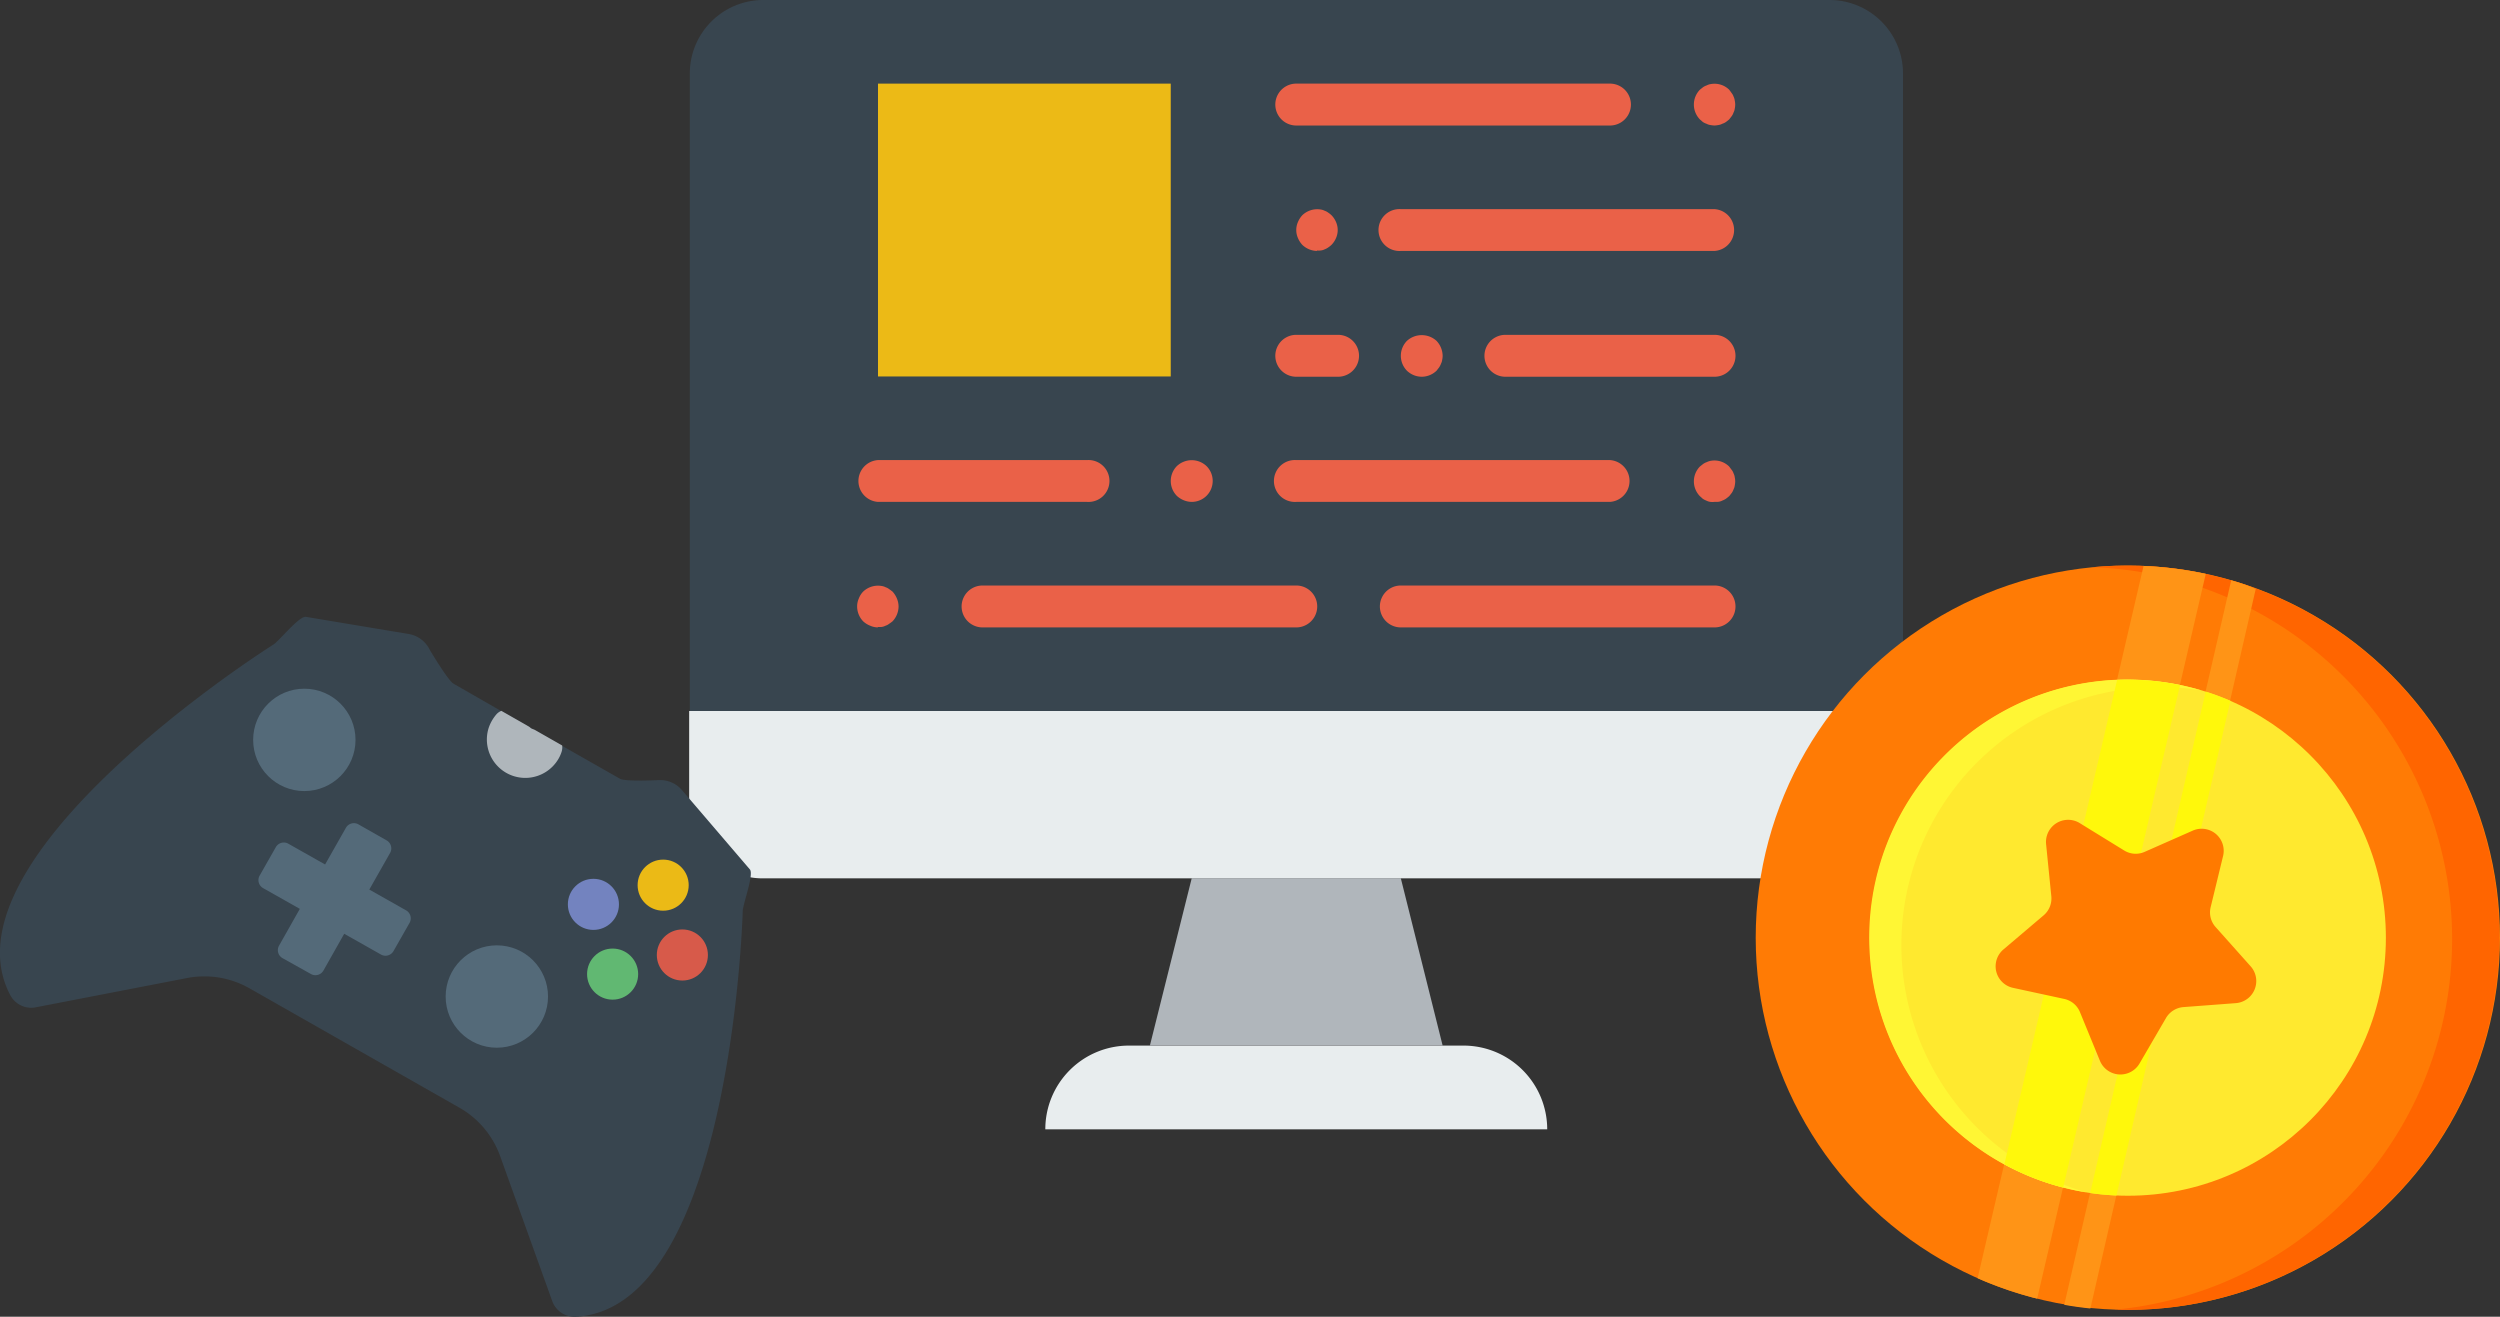 <svg xmlns="http://www.w3.org/2000/svg" viewBox="0 0 272.07 143.3"><rect x="0" y="0" width="272.07" height="143.3" fill="#333333" stroke="none"/><defs><style>.cls-1{fill:#e8edee;}.cls-2{fill:#b0b6bb;}.cls-3{fill:#38454f;}.cls-4{fill:#ea6148;}.cls-5{fill:#ecba16;}.cls-6{fill:#546a79;}.cls-7{fill:#ebba16;}.cls-8{fill:#7383bf;}.cls-9{fill:#d75a4a;}.cls-10{fill:#61b872;}.cls-11{fill:#afb6bb;}.cls-12{fill:#ff7b05;}.cls-13{fill:#ff6500;}.cls-14{fill:#ff9416;}.cls-15{fill:#ffe92f;}.cls-16{fill:#fff634;}.cls-17{fill:#fff80b;}.cls-18{fill:#ff7a00;}</style></defs><title>challenge</title><g id="Layer_2" data-name="Layer 2"><g id="description"><g id="challenge"><path class="cls-1" d="M168.38,122.9H113.76a9.1,9.1,0,0,1,9.1-9.11h36.42a9.11,9.11,0,0,1,9.1,9.11"/><polygon class="cls-2" points="157 113.79 125.14 113.79 129.69 95.59 152.45 95.59 157 113.79"/><path class="cls-3" d="M207.07,77.38h-132V8a8,8,0,0,1,8-8H199.1a8,8,0,0,1,8,8V77.38Z"/><path class="cls-1" d="M199.1,95.59H83a8,8,0,0,1-8-8V77.38h132V87.62a8,8,0,0,1-8,8"/><path class="cls-4" d="M186.59,68.28H152.45a2.28,2.28,0,0,1,0-4.56h34.14a2.28,2.28,0,0,1,0,4.56"/><path class="cls-4" d="M118.31,54.62H95.55a2.28,2.28,0,0,1,0-4.55h22.76a2.28,2.28,0,1,1,0,4.55"/><path class="cls-4" d="M175.21,54.62H141.07a2.28,2.28,0,1,1,0-4.55h34.14a2.28,2.28,0,0,1,0,4.55"/><path class="cls-4" d="M129.69,54.62a2.37,2.37,0,0,1-.87-.18,2.46,2.46,0,0,1-.75-.48,2.31,2.31,0,0,1,0-3.23,2.29,2.29,0,0,1,.75-.48,2.34,2.34,0,0,1,2.49.48,2.28,2.28,0,0,1-1.62,3.89"/><path class="cls-4" d="M141.07,68.28H106.93a2.28,2.28,0,0,1,0-4.56h34.14a2.28,2.28,0,0,1,0,4.56"/><path class="cls-4" d="M95.55,68.28a2.15,2.15,0,0,1-.86-.19,2.44,2.44,0,0,1-.75-.47A2.34,2.34,0,0,1,93.28,66a2.11,2.11,0,0,1,.18-.86,2.23,2.23,0,0,1,.48-.76,2.34,2.34,0,0,1,2-.61,1.33,1.33,0,0,1,.44.14,1.16,1.16,0,0,1,.38.2c.14.09.25.18.37.27a2.58,2.58,0,0,1,.48.76,2.28,2.28,0,0,1,.18.86,2.38,2.38,0,0,1-.66,1.62c-.12.09-.23.18-.37.27a1.16,1.16,0,0,1-.38.2,1.33,1.33,0,0,1-.44.14,3,3,0,0,1-.43,0"/><path class="cls-4" d="M186.59,54.62a2.2,2.2,0,0,1-.44,0,1.26,1.26,0,0,1-.43-.13,2,2,0,0,1-.41-.21L185,54a2.31,2.31,0,0,1,0-3.23l.34-.27a1.6,1.6,0,0,1,.41-.21,1.55,1.55,0,0,1,.43-.14,2.28,2.28,0,0,1,2,.62l.27.36a1.23,1.23,0,0,1,.21.39,1.26,1.26,0,0,1,.13.43,2.18,2.18,0,0,1,.05.43,2.58,2.58,0,0,1-.05.46,1.3,1.3,0,0,1-.13.41,1.6,1.6,0,0,1-.21.41l-.27.34-.34.27a2,2,0,0,1-.41.21,1.26,1.26,0,0,1-.43.13,2.18,2.18,0,0,1-.43,0"/><path class="cls-4" d="M186.59,27.31H152.45a2.28,2.28,0,1,1,0-4.55h34.14a2.28,2.28,0,0,1,0,4.55"/><path class="cls-4" d="M186.59,41H163.83a2.28,2.28,0,1,1,0-4.56h22.76a2.28,2.28,0,0,1,0,4.56"/><path class="cls-4" d="M145.62,41h-4.55a2.28,2.28,0,0,1,0-4.56h4.55a2.28,2.28,0,0,1,0,4.56"/><path class="cls-4" d="M175.21,13.66H141.07a2.28,2.28,0,0,1,0-4.56h34.14a2.28,2.28,0,0,1,0,4.56"/><path class="cls-4" d="M186.59,13.66a3.29,3.29,0,0,1-.44-.05,1.28,1.28,0,0,1-.43-.14,1.55,1.55,0,0,1-.41-.2L185,13a2.32,2.32,0,0,1,0-3.24l.34-.27a1.55,1.55,0,0,1,.41-.2,1.28,1.28,0,0,1,.43-.14,2.28,2.28,0,0,1,2,.61c.09.12.18.23.27.37a1.19,1.19,0,0,1,.21.38,1.32,1.32,0,0,1,.13.44,2,2,0,0,1,.05.43,2.38,2.38,0,0,1-.05.45,1.23,1.23,0,0,1-.13.41,1.45,1.45,0,0,1-.21.41l-.27.35-.34.27a1.55,1.55,0,0,1-.41.2,1.28,1.28,0,0,1-.43.14,3.34,3.34,0,0,1-.43.05"/><path class="cls-4" d="M143.34,27.31a2.38,2.38,0,0,1-1.61-.66,2.52,2.52,0,0,1-.48-.75,2.17,2.17,0,0,1,0-1.73,2.52,2.52,0,0,1,.48-.75,2.36,2.36,0,0,1,2-.62,1.51,1.51,0,0,1,.44.14,1.35,1.35,0,0,1,.39.21,2.52,2.52,0,0,1,.34.27,2.4,2.4,0,0,1,.5.75,2.17,2.17,0,0,1,0,1.73,2.4,2.4,0,0,1-.5.75,2.52,2.52,0,0,1-.34.27,1.64,1.64,0,0,1-.39.21,1.25,1.25,0,0,1-.44.13,2,2,0,0,1-.43,0"/><path class="cls-4" d="M154.72,41a2.34,2.34,0,0,1-1.61-.66,2.32,2.32,0,0,1,0-3.24,2.39,2.39,0,0,1,3.23,0,2.42,2.42,0,0,1,.66,1.62,2.22,2.22,0,0,1-.05.45,1.23,1.23,0,0,1-.13.41,1.77,1.77,0,0,1-.21.41l-.27.35a2.34,2.34,0,0,1-1.62.66"/><polygon class="cls-5" points="95.55 40.97 127.41 40.97 127.41 9.1 95.55 9.1 95.55 40.97"/><path class="cls-3" d="M38.57,114.05,50,120.55a9.9,9.9,0,0,1,4.43,5.27l5.66,15.75a2.58,2.58,0,0,0,2.51,1.73c15.63-.74,18-37.36,18.23-44.14,0-.72,1.24-4,.78-4.54L74.23,86a3.13,3.13,0,0,0-2.61-1.1s-3.57.18-4.15-.15l-10.2-5.8L49.35,74.4c-.59-.33-2.58-3.68-2.58-3.68A3.12,3.12,0,0,0,44.5,69L33.29,67.13c-.71-.12-2.9,2.6-3.51,3-5.72,3.64-36,24.4-28.64,38.21a2.57,2.57,0,0,0,2.77,1.28l16.43-3.18a9.94,9.94,0,0,1,6.8,1.11Z"/><circle class="cls-6" cx="54.07" cy="108.45" r="5.57"/><circle class="cls-6" cx="33.12" cy="80.52" r="5.57"/><circle class="cls-7" cx="72.17" cy="96.33" r="2.78"/><circle class="cls-8" cx="64.58" cy="98.42" r="2.78"/><circle class="cls-9" cx="74.26" cy="103.93" r="2.78"/><circle class="cls-10" cx="66.67" cy="106.01" r="2.78"/><path class="cls-11" d="M60.79,82.56a3.86,3.86,0,0,0,.32-.72,1.58,1.58,0,0,0,.07-.71l-3-1.71-.33-.13c-.1-.06-.19-.15-.28-.21l-.29-.17-2.72-1.55a1.46,1.46,0,0,0-.51.35,4.4,4.4,0,0,0-.88,1.54,4.18,4.18,0,0,0,7.62,3.31Z"/><path class="cls-6" d="M44.19,99.07l-4-2.26,2.27-4a1,1,0,0,0-.38-1.35L39,89.71a1,1,0,0,0-1.35.37l-2.27,4-4-2.26a1,1,0,0,0-1.36.37l-1.77,3.11a1,1,0,0,0,.38,1.35l4,2.26-2.26,4a1,1,0,0,0,.37,1.36L33.84,106a1,1,0,0,0,1.36-.38l2.26-4,4,2.26a1,1,0,0,0,1.36-.37l1.77-3.11A1,1,0,0,0,44.19,99.07Z"/><circle class="cls-12" cx="231.57" cy="102.05" r="40.5"/><path class="cls-13" d="M227.7,61.73a40.5,40.5,0,0,1,2.45,80.8,40.5,40.5,0,1,0-2.45-80.8Z"/><path class="cls-14" d="M242.82,63.15,224.65,142c.94.17,1.89.3,2.84.4l18-78.31C244.64,63.71,243.73,63.41,242.82,63.15Zm-9.54-1.56-18.06,77.52a41.64,41.64,0,0,0,6.48,2.22l18.35-78.88A40.58,40.58,0,0,0,233.28,61.59Z"/><circle class="cls-15" cx="231.57" cy="102.05" r="28.08"/><path class="cls-16" d="M211.2,117.74a28.08,28.08,0,0,1,28.38-42.6A28.08,28.08,0,1,0,227,129.75,28,28,0,0,1,211.2,117.74Z"/><path class="cls-17" d="M242.73,76.27c-.88-.38-1.78-.72-2.69-1l-12.57,54.56a27.14,27.14,0,0,0,2.86.27Z"/><path class="cls-17" d="M230.4,74l-12.27,52.71a28.16,28.16,0,0,0,6.4,2.53l12.72-54.68A28.53,28.53,0,0,0,230.4,74Z"/><path class="cls-18" d="M226.29,89.55l4.87,3a2.39,2.39,0,0,0,2.23.16l5.23-2.31a2.4,2.4,0,0,1,3.31,2.77l-1.35,5.56a2.39,2.39,0,0,0,.55,2.17l3.81,4.27a2.41,2.41,0,0,1-1.62,4l-5.7.43a2.42,2.42,0,0,0-1.9,1.19l-2.88,4.95a2.41,2.41,0,0,1-4.31-.3l-2.17-5.29a2.39,2.39,0,0,0-1.72-1.44l-5.59-1.21a2.4,2.4,0,0,1-1-4.19l4.36-3.7a2.41,2.41,0,0,0,.83-2.08l-.57-5.69A2.41,2.41,0,0,1,226.29,89.55Z"/></g></g></g></svg>